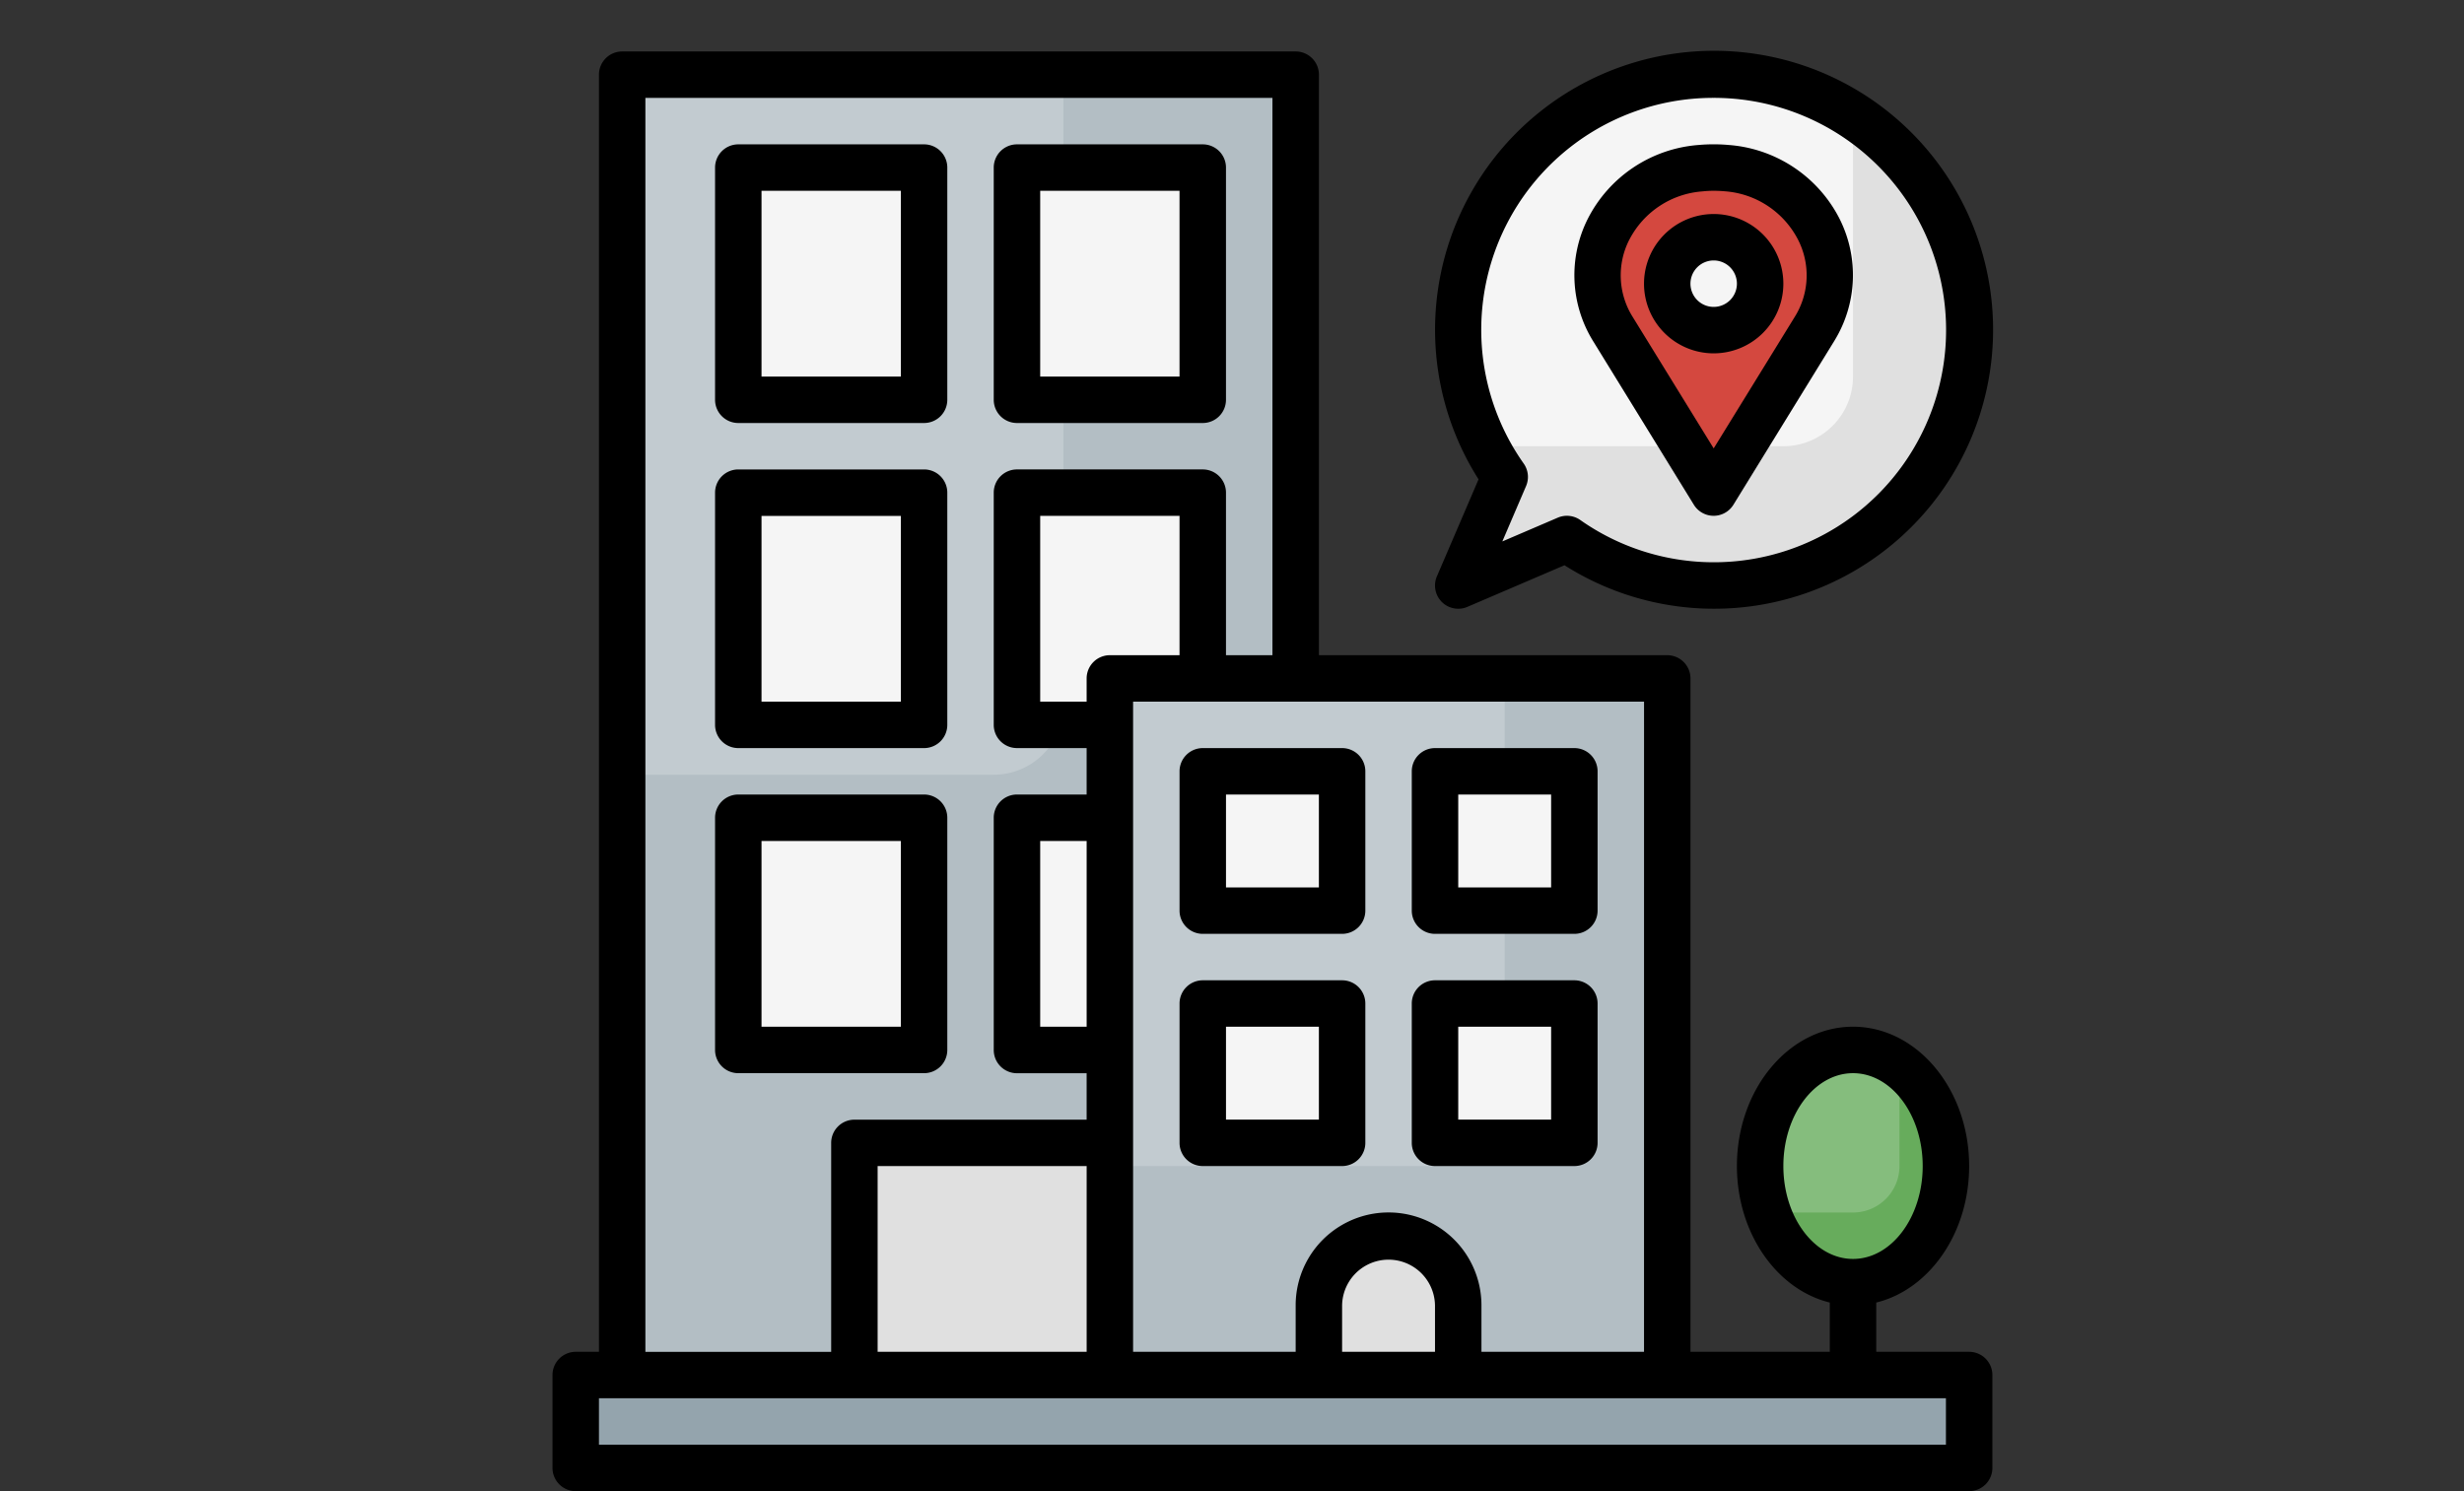 <svg xmlns="http://www.w3.org/2000/svg" xmlns:xlink="http://www.w3.org/1999/xlink" width="190" height="115" viewBox="0 0 190 115">
  <rect x="0" y="0" width="190" height="115" fill="#333333" stroke="none"/>
  <defs>
    <clipPath id="clip-path">
      <rect id="Rectángulo_45254" data-name="Rectángulo 45254" width="190" height="115" transform="translate(1020 9470)" fill="#2ff980"/>
    </clipPath>
  </defs>
  <g id="Enmascarar_grupo_142" data-name="Enmascarar grupo 142" transform="translate(-1020 -9470)" clip-path="url(#clip-path)">
    <g id="bulding" transform="translate(1061.603 9472.947)">
      <path id="Trazado_114479" data-name="Trazado 114479" d="M4,2H55.933V102.285H4Z" transform="translate(2.372 0.813)" fill="#b3bec4"/>
      <path id="Trazado_114480" data-name="Trazado 114480" d="M32.653,55.872A5.372,5.372,0,0,0,38.025,50.5V2.148H4V55.872Z" transform="translate(2.372 0.93)" fill="#c2cbd0"/>
      <path id="Trazado_114481" data-name="Trazado 114481" d="M21,20H35.326V37.908H21Z" transform="translate(15.816 15.048)" fill="#f5f5f5"/>
      <path id="Trazado_114482" data-name="Trazado 114482" d="M21,34H35.326V51.908H21Z" transform="translate(15.816 26.119)" fill="#f5f5f5"/>
      <path id="Trazado_114483" data-name="Trazado 114483" d="M14,48H33.7V65.908H14Z" transform="translate(10.28 37.19)" fill="#e0e0e0"/>
      <path id="Trazado_114484" data-name="Trazado 114484" d="M25,28H67.979V81.724H25Z" transform="translate(18.979 21.374)" fill="#b3bec4"/>
      <path id="Trazado_114485" data-name="Trazado 114485" d="M25,28V65.607H51.862a3.582,3.582,0,0,0,3.582-3.582V28Z" transform="translate(18.979 21.374)" fill="#c2cbd0"/>
      <path id="Trazado_114486" data-name="Trazado 114486" d="M2,58H109.448v7.163H2Z" transform="translate(0.791 45.098)" fill="#94a4ad"/>
      <g id="Grupo_83854" data-name="Grupo 83854" transform="translate(15.326 9.976)">
        <path id="Trazado_114487" data-name="Trazado 114487" d="M9,6H23.326V23.908H9Z" transform="translate(-9 -6)" fill="#f5f5f5"/>
        <path id="Trazado_114488" data-name="Trazado 114488" d="M21,6H35.326V23.908H21Z" transform="translate(0.49 -6)" fill="#f5f5f5"/>
        <path id="Trazado_114489" data-name="Trazado 114489" d="M9,20H23.326V37.908H9Z" transform="translate(-9 5.071)" fill="#f5f5f5"/>
        <path id="Trazado_114490" data-name="Trazado 114490" d="M9,34H23.326V51.908H9Z" transform="translate(-9 16.143)" fill="#f5f5f5"/>
        <path id="Trazado_114491" data-name="Trazado 114491" d="M29,32H39.745V42.745H29Z" transform="translate(6.816 14.561)" fill="#f5f5f5"/>
        <path id="Trazado_114492" data-name="Trazado 114492" d="M39,32H49.745V42.745H39Z" transform="translate(14.724 14.561)" fill="#f5f5f5"/>
        <path id="Trazado_114493" data-name="Trazado 114493" d="M29,42H39.745V52.745H29Z" transform="translate(6.816 22.469)" fill="#f5f5f5"/>
        <path id="Trazado_114494" data-name="Trazado 114494" d="M39,42H49.745V52.745H39Z" transform="translate(14.724 22.469)" fill="#f5f5f5"/>
      </g>
      <path id="Trazado_114495" data-name="Trazado 114495" d="M34,62.745V57.372a5.372,5.372,0,0,1,10.745,0v5.372Z" transform="translate(26.097 40.354)" fill="#e0e0e0"/>
      <ellipse id="Elipse_4809" data-name="Elipse 4809" cx="6.548" cy="8.419" rx="6.548" ry="8.419" transform="translate(94.545 78.377)" fill="#67ac5c"/>
      <path id="Trazado_114496" data-name="Trazado 114496" d="M59.7,41.389A19.586,19.586,0,0,1,48.381,37.8L40,41.389l3.592-8.381A19.688,19.688,0,1,1,59.7,41.389Z" transform="translate(30.841 0.822)" fill="#e0e0e0"/>
      <path id="Trazado_114497" data-name="Trazado 114497" d="M59.7,2a19.674,19.674,0,0,0-17.53,28.653h22.9a5.372,5.372,0,0,0,5.372-5.372V5.2A19.6,19.6,0,0,0,59.7,2Z" transform="translate(30.842 0.813)" fill="#f5f5f5"/>
      <path id="Trazado_114498" data-name="Trazado 114498" d="M62.693,18.46a8.252,8.252,0,0,0-6.75-12.414C55.609,6.016,55.271,6,54.928,6s-.681.016-1.015.047a8.252,8.252,0,0,0-6.75,12.414l7.765,12.611Z" transform="translate(35.612 3.976)" fill="#d4483f"/>
      <circle id="Elipse_4810" data-name="Elipse 4810" cx="3.742" cy="3.742" r="3.742" transform="translate(87.061 14.766)" fill="#f5f5f5"/>
      <path id="Trazado_114499" data-name="Trazado 114499" d="M60.163,44C56.207,44,53,48.01,53,52.954a10.873,10.873,0,0,0,.526,3.34,3.535,3.535,0,0,0,1.264.242h5.372a3.582,3.582,0,0,0,3.582-3.582V45.243A6.06,6.06,0,0,0,60.163,44Z" transform="translate(41.122 34.027)" fill="#85bd7d"/>
      <path id="Trazado_114500" data-name="Trazado 114500" d="M110.239,101.285h-7.163v-3.8c4.081-1,7.163-5.338,7.163-10.528,0-5.926-4.017-10.745-8.954-10.745s-8.954,4.819-8.954,10.745c0,5.193,3.082,9.529,7.163,10.528v3.8H88.75V49.352a1.791,1.791,0,0,0-1.791-1.791H60.1V2.791A1.791,1.791,0,0,0,58.306,1H6.372A1.791,1.791,0,0,0,4.582,2.791v98.494H2.791A1.791,1.791,0,0,0,1,103.076v7.163a1.791,1.791,0,0,0,1.791,1.791H110.239a1.791,1.791,0,0,0,1.791-1.791v-7.163A1.791,1.791,0,0,0,110.239,101.285ZM95.913,86.959c0-3.951,2.41-7.163,5.372-7.163s5.372,3.213,5.372,7.163-2.41,7.163-5.372,7.163S95.913,90.909,95.913,86.959ZM85.168,101.285H72.632V97.7a7.163,7.163,0,0,0-14.326,0v3.582H45.77V51.143h39.4Zm-16.117,0H61.887V97.7a3.582,3.582,0,0,1,7.163,0Zm-19.7-53.724H43.979a1.791,1.791,0,0,0-1.791,1.791v1.791H38.607V36.816H49.352ZM42.189,76.214H38.607V61.887h3.582Zm0,25.071H26.071V86.959H42.189ZM8.163,4.582H56.515V47.561H52.933V35.025a1.791,1.791,0,0,0-1.791-1.791H36.816a1.791,1.791,0,0,0-1.791,1.791V52.933a1.791,1.791,0,0,0,1.791,1.791h5.372v3.582H36.816A1.791,1.791,0,0,0,35.025,60.1V78A1.791,1.791,0,0,0,36.816,79.8h5.372v3.582H24.28a1.791,1.791,0,0,0-1.791,1.791v16.117H8.163ZM108.448,108.448H4.582v-3.582H108.448Z" transform="translate(0 0.022)"/>
      <path id="Trazado_114501" data-name="Trazado 114501" d="M9.791,26.49H24.117A1.791,1.791,0,0,0,25.908,24.7V6.791A1.791,1.791,0,0,0,24.117,5H9.791A1.791,1.791,0,0,0,8,6.791V24.7A1.791,1.791,0,0,0,9.791,26.49ZM11.582,8.582H22.326V22.908H11.582Z" transform="translate(5.536 3.186)"/>
      <path id="Trazado_114502" data-name="Trazado 114502" d="M21.791,26.49H36.117A1.791,1.791,0,0,0,37.908,24.7V6.791A1.791,1.791,0,0,0,36.117,5H21.791A1.791,1.791,0,0,0,20,6.791V24.7A1.791,1.791,0,0,0,21.791,26.49ZM23.582,8.582H34.326V22.908H23.582Z" transform="translate(15.025 3.186)"/>
      <path id="Trazado_114503" data-name="Trazado 114503" d="M9.791,40.49H24.117A1.791,1.791,0,0,0,25.908,38.7V20.791A1.791,1.791,0,0,0,24.117,19H9.791A1.791,1.791,0,0,0,8,20.791V38.7A1.791,1.791,0,0,0,9.791,40.49Zm1.791-17.908H22.326V36.908H11.582Z" transform="translate(5.536 14.257)"/>
      <path id="Trazado_114504" data-name="Trazado 114504" d="M24.117,54.49A1.791,1.791,0,0,0,25.908,52.7V34.791A1.791,1.791,0,0,0,24.117,33H9.791A1.791,1.791,0,0,0,8,34.791V52.7A1.791,1.791,0,0,0,9.791,54.49ZM11.582,36.582H22.326V50.908H11.582Z" transform="translate(5.536 25.328)"/>
      <path id="Trazado_114505" data-name="Trazado 114505" d="M29.791,45.326H40.536a1.791,1.791,0,0,0,1.791-1.791V32.791A1.791,1.791,0,0,0,40.536,31H29.791A1.791,1.791,0,0,0,28,32.791V43.536A1.791,1.791,0,0,0,29.791,45.326Zm1.791-10.745h7.163v7.163H31.582Z" transform="translate(21.352 23.747)"/>
      <path id="Trazado_114506" data-name="Trazado 114506" d="M39.791,45.326H50.536a1.791,1.791,0,0,0,1.791-1.791V32.791A1.791,1.791,0,0,0,50.536,31H39.791A1.791,1.791,0,0,0,38,32.791V43.536A1.791,1.791,0,0,0,39.791,45.326Zm1.791-10.745h7.163v7.163H41.582Z" transform="translate(29.26 23.747)"/>
      <path id="Trazado_114507" data-name="Trazado 114507" d="M29.791,55.326H40.536a1.791,1.791,0,0,0,1.791-1.791V42.791A1.791,1.791,0,0,0,40.536,41H29.791A1.791,1.791,0,0,0,28,42.791V53.536A1.791,1.791,0,0,0,29.791,55.326Zm1.791-10.745h7.163v7.163H31.582Z" transform="translate(21.352 31.655)"/>
      <path id="Trazado_114508" data-name="Trazado 114508" d="M39.791,55.326H50.536a1.791,1.791,0,0,0,1.791-1.791V42.791A1.791,1.791,0,0,0,50.536,41H39.791A1.791,1.791,0,0,0,38,42.791V53.536A1.791,1.791,0,0,0,39.791,55.326Zm1.791-10.745h7.163v7.163H41.582Z" transform="translate(29.26 31.655)"/>
      <path id="Trazado_114509" data-name="Trazado 114509" d="M39.145,41.505A1.791,1.791,0,0,0,40.791,44a1.771,1.771,0,0,0,.706-.145l7.487-3.209a21.515,21.515,0,1,0-6.626-6.626ZM60.49,4.6A17.908,17.908,0,1,1,50.2,37.156a1.791,1.791,0,0,0-1.735-.179l-4.273,1.832,1.828-4.266a1.791,1.791,0,0,0-.179-1.737A17.888,17.888,0,0,1,60.49,4.6Z" transform="translate(30.051 0)"/>
      <path id="Trazado_114510" data-name="Trazado 114510" d="M54.217,32.8a1.791,1.791,0,0,0,3.044,0l7.765-12.611a9.67,9.67,0,0,0,.417-9.459,10.474,10.474,0,0,0-8.528-5.68,13.22,13.22,0,0,0-2.351,0,10.474,10.474,0,0,0-8.522,5.68,9.67,9.67,0,0,0,.41,9.457ZM49.244,12.343a6.914,6.914,0,0,1,5.643-3.716,7.964,7.964,0,0,1,.856-.045c.288,0,.575.014.851.038a6.916,6.916,0,0,1,5.648,3.723,6.037,6.037,0,0,1-.258,5.978L55.743,28.448,49.5,18.314a6.037,6.037,0,0,1-.258-5.971Z" transform="translate(34.797 3.185)"/>
      <path id="Trazado_114511" data-name="Trazado 114511" d="M53.372,18.745A5.372,5.372,0,1,0,48,13.372,5.372,5.372,0,0,0,53.372,18.745Zm0-7.163a1.791,1.791,0,1,1-1.791,1.791A1.791,1.791,0,0,1,53.372,11.582Z" transform="translate(37.168 5.558)"/>
    </g>
  </g>
</svg>
